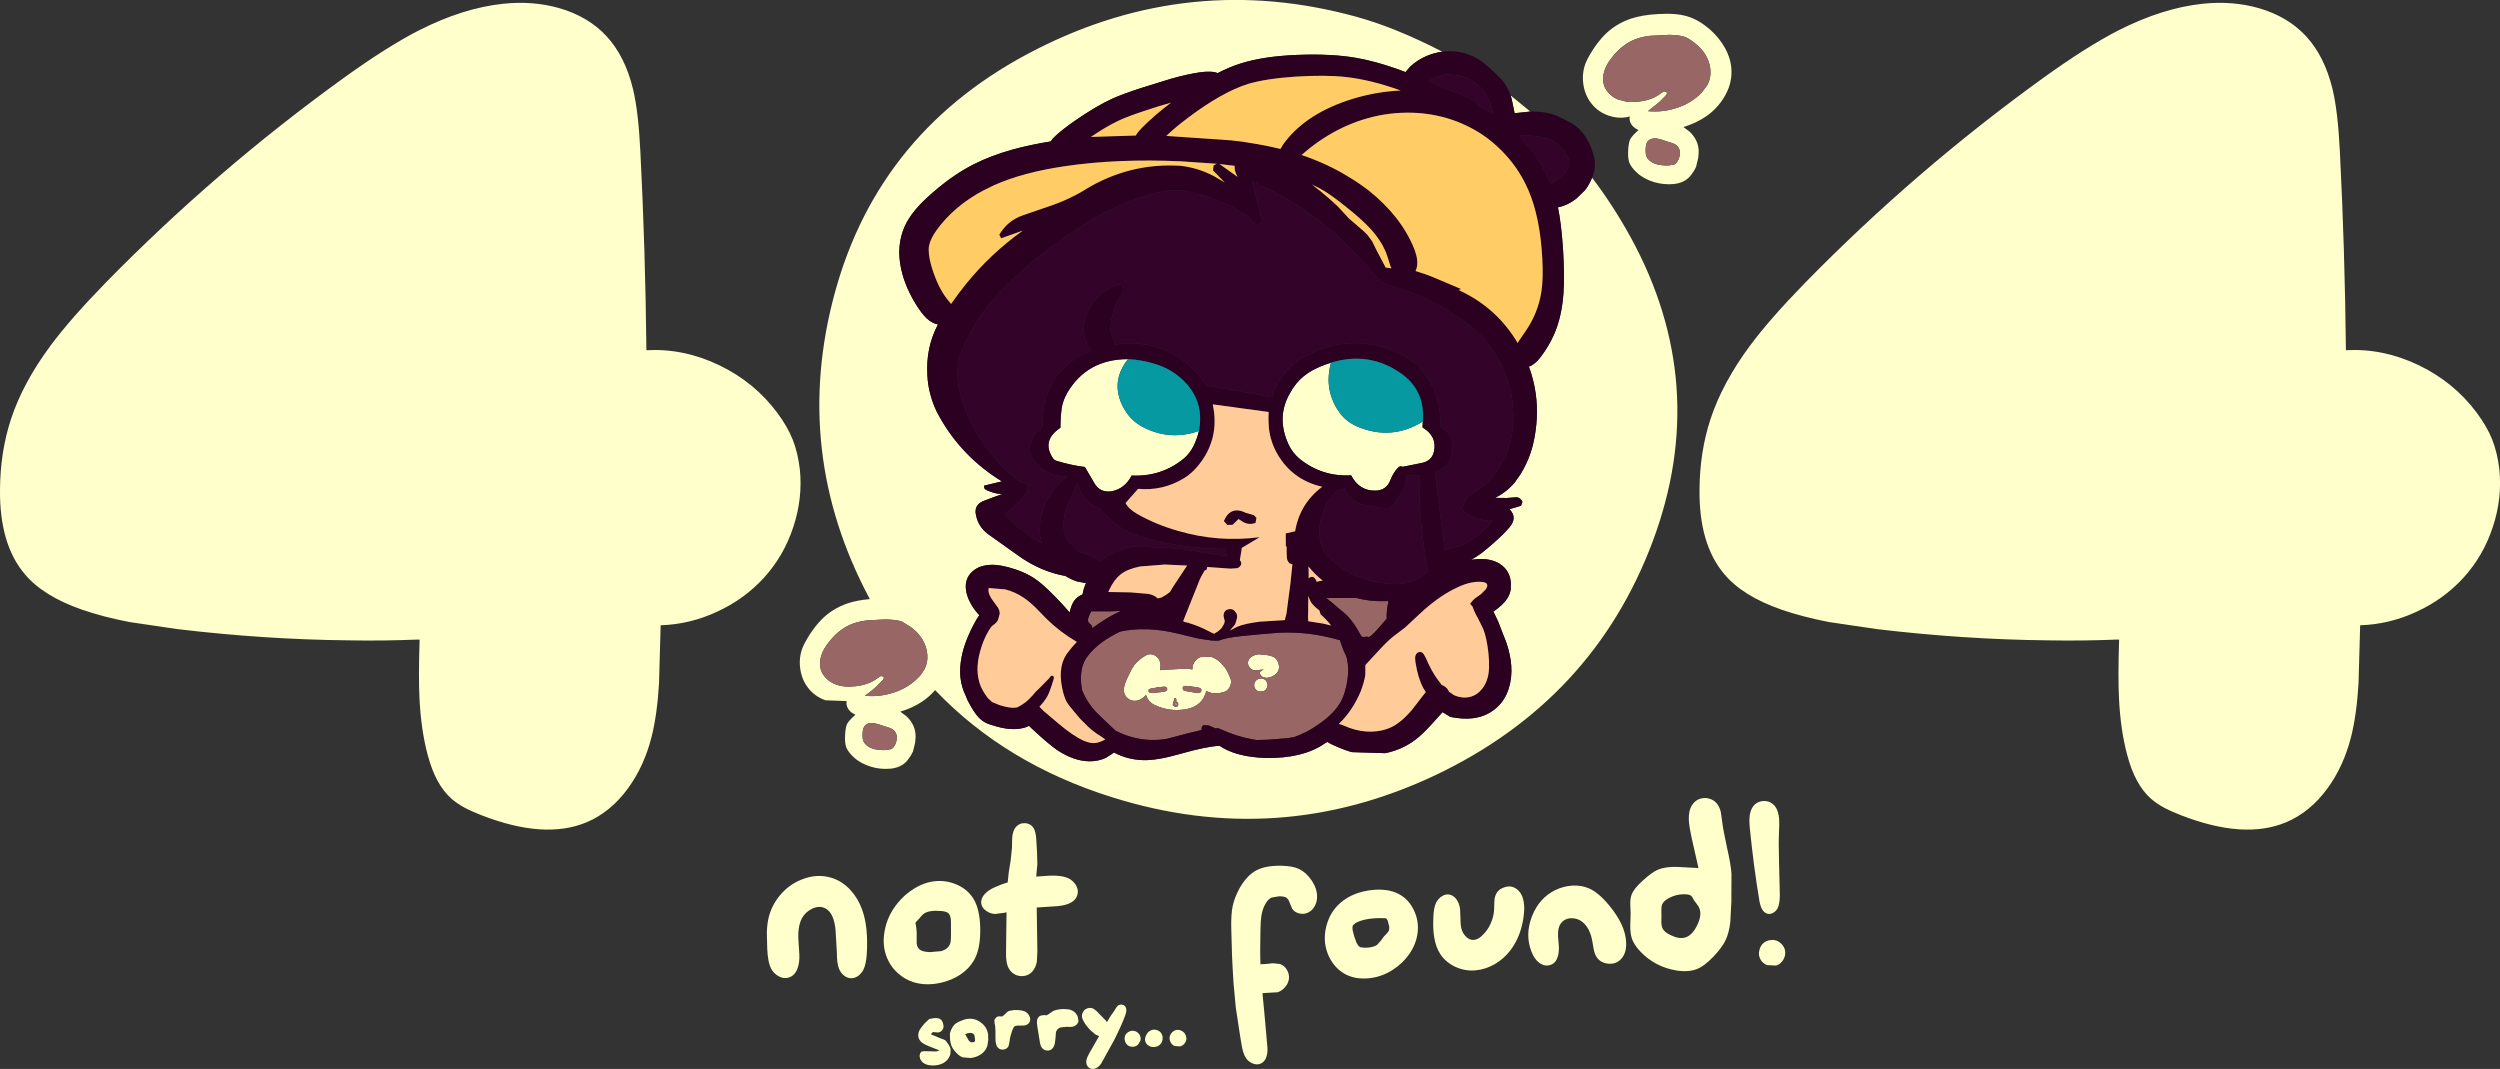 <?xml version="1.0" encoding="UTF-8" standalone="no"?>
<svg xmlns:ffdec="https://www.free-decompiler.com/flash" xmlns:xlink="http://www.w3.org/1999/xlink" ffdec:objectType="frame" height="414.5px" width="969.4px" xmlns="http://www.w3.org/2000/svg">
  <rect width="100%" height="100%" fill="#333333" stroke="none"/>
  <g transform="matrix(1.0, 0.0, 0.0, 1.0, 0.0, 0.0)">
    <use ffdec:characterId="33" height="414.5" transform="matrix(1.0, 0.0, 0.0, 1.0, 0.0, 0.0)" width="969.4" xlink:href="#shape0"/>
  </g>
  <defs>
    <g id="shape0" transform="matrix(1.0, 0.0, 0.0, 1.0, 0.0, 0.0)">
      <path d="M820.85 248.0 Q807.45 248.55 794.0 248.3 761.45 247.95 727.85 243.95 L709.2 241.2 Q699.1 239.25 690.95 236.45 675.75 231.2 668.55 222.55 658.8 211.0 659.0 189.9 659.1 175.2 663.25 162.55 667.85 148.55 678.5 134.15 686.2 123.75 700.0 109.6 742.65 66.05 792.1 30.35 809.25 18.0 821.5 11.75 838.55 3.1 854.15 1.45 865.65 0.25 875.85 3.15 887.1 6.4 894.15 14.0 901.4 21.8 904.5 34.7 906.55 43.35 907.3 58.6 909.25 96.8 909.65 135.8 924.1 135.0 937.85 141.6 951.5 148.15 960.35 160.0 964.4 165.45 966.4 170.5 968.4 175.6 969.15 182.0 970.3 193.25 966.6 204.4 962.95 215.5 955.3 223.95 947.65 232.35 937.05 237.2 926.55 242.1 915.2 242.45 L915.15 243.25 914.55 264.8 Q913.85 277.1 911.6 285.95 908.75 297.05 902.65 305.5 895.85 314.9 886.45 318.85 870.25 325.65 845.8 316.15 841.95 314.65 839.55 313.4 836.25 311.65 833.95 309.6 827.85 304.15 824.85 292.75 822.25 283.1 821.65 270.7 821.25 262.7 821.7 248.2 L821.7 248.0 820.85 248.0 M625.0 22.35 Q622.95 24.9 622.15 27.35 621.15 30.4 621.95 33.05 622.55 34.9 624.1 36.4 625.55 37.85 627.5 38.6 L630.75 39.45 Q632.9 39.7 635.45 39.4 640.7 38.8 644.0 36.2 644.9 35.55 645.3 35.45 L646.05 35.6 Q646.4 35.85 646.4 36.2 L646.05 36.9 643.55 39.45 639.0 43.1 Q644.85 43.65 650.35 41.8 656.05 39.9 659.9 35.85 L662.1 32.9 662.15 32.75 Q663.75 29.6 663.05 25.8 662.35 22.15 659.9 19.3 658.7 17.85 656.9 16.5 655.0 15.0 653.45 14.35 651.5 13.6 647.25 13.5 L639.55 13.9 Q635.3 14.45 632.25 16.05 628.2 18.2 625.0 22.35 M632.35 7.25 Q636.65 5.8 642.9 5.45 650.1 5.0 654.45 6.4 658.6 7.65 662.85 11.25 666.65 14.55 668.9 18.65 671.35 23.1 671.4 27.65 671.45 30.3 670.7 32.9 669.95 35.35 668.55 37.7 665.75 42.35 661.15 45.4 657.45 47.85 652.75 49.25 L655.15 51.05 Q658.15 53.9 658.6 57.5 658.8 59.0 658.5 61.3 L657.65 64.75 Q656.9 66.35 655.95 67.55 655.05 68.85 653.75 69.75 651.25 71.45 647.2 71.45 643.2 71.45 639.65 70.0 635.9 68.5 633.45 65.65 632.2 64.2 631.75 62.95 631.15 61.25 631.35 58.05 631.55 55.1 632.15 53.95 632.7 53.0 633.7 52.0 L635.35 50.4 634.8 50.15 Q633.35 49.45 632.5 48.1 631.65 46.65 631.95 45.15 L630.75 45.45 Q627.35 46.05 623.8 44.85 619.7 43.45 617.1 40.15 614.55 36.95 613.95 32.6 613.35 28.35 614.85 24.45 615.7 22.35 617.75 19.15 619.85 16.0 622.0 13.75 626.25 9.35 632.35 7.25 M646.4 54.85 L644.5 54.2 642.55 53.7 Q640.05 53.4 638.85 54.9 638.1 55.9 638.1 58.45 638.1 59.7 638.35 60.55 638.75 61.45 639.5 62.15 641.85 64.35 647.2 64.15 L649.35 63.75 Q650.15 63.25 650.8 61.95 651.4 60.6 651.4 59.3 651.4 57.8 650.55 56.8 649.9 56.05 648.65 55.55 L646.4 54.85 M680.5 311.9 Q681.85 310.7 683.75 310.6 685.7 310.5 687.15 311.55 689.15 313.0 689.7 316.15 690.05 318.15 689.85 321.9 689.6 326.75 689.85 334.65 L690.15 347.35 Q690.05 350.7 689.3 352.15 688.7 353.3 687.65 353.9 686.45 354.6 685.35 354.3 682.95 353.7 682.2 349.2 680.0 336.0 678.5 321.05 678.2 317.95 678.5 316.05 678.9 313.35 680.5 311.9 M650.25 376.35 Q641.8 375.0 636.05 368.95 633.55 366.3 632.75 363.85 632.15 361.95 632.15 359.05 L632.3 354.1 632.15 350.45 Q632.15 348.35 632.65 346.95 633.45 344.7 636.85 341.6 640.4 338.35 642.6 337.35 645.6 336.0 650.4 336.15 L658.6 336.6 656.1 325.55 Q654.95 320.3 654.85 317.9 654.75 314.1 656.2 312.05 657.9 309.55 660.95 309.45 662.35 309.4 663.65 310.0 665.0 310.6 665.85 311.75 666.85 313.0 667.3 315.05 L667.8 318.7 Q668.15 321.75 669.7 328.8 671.15 335.2 671.4 338.85 L671.35 349.55 670.95 357.5 Q670.45 361.95 668.9 365.0 667.5 367.65 664.45 370.9 660.9 374.55 658.4 375.6 655.1 377.05 650.25 376.35 M684.0 365.5 Q684.9 364.85 685.8 364.65 L687.2 364.45 Q689.0 364.45 690.45 365.7 691.95 367.0 692.2 368.75 692.45 370.55 691.45 372.2 690.45 373.85 688.75 374.4 L685.25 374.25 Q683.45 373.55 682.6 371.95 681.75 370.35 682.2 368.5 682.6 366.6 684.0 365.5 M644.7 360.05 Q645.45 361.55 647.8 362.6 651.0 364.2 653.35 363.55 656.15 362.8 658.1 358.75 660.35 354.2 658.5 351.3 L656.8 349.0 656.4 348.2 655.9 347.5 Q655.3 346.9 654.0 346.8 650.2 346.5 646.75 348.45 645.1 349.45 644.55 350.6 644.2 351.4 644.2 352.65 L644.25 354.8 644.2 357.5 Q644.2 359.05 644.7 360.05 M585.75 37.0 L593.4 43.25 587.3 43.9 586.2 38.5 585.75 37.0 M617.35 68.9 Q625.5 79.65 632.25 91.9 663.6 149.05 640.85 209.95 617.8 271.45 556.65 300.55 495.6 329.45 431.1 309.1 389.85 296.15 362.6 267.6 360.4 270.15 357.5 272.1 353.8 274.55 349.1 275.95 L351.5 277.75 Q354.5 280.6 354.95 284.2 355.15 285.7 354.85 288.0 L354.0 291.45 Q353.25 293.05 352.3 294.25 351.4 295.55 350.1 296.45 347.6 298.15 343.55 298.15 339.55 298.15 336.0 296.7 332.25 295.2 329.8 292.35 328.55 290.9 328.1 289.65 327.5 287.95 327.7 284.75 327.9 281.8 328.5 280.65 329.05 279.7 330.05 278.7 L331.7 277.1 331.15 276.85 Q329.7 276.15 328.85 274.8 328.0 273.35 328.3 271.85 L320.15 271.55 Q316.05 270.15 313.45 266.85 310.9 263.65 310.3 259.3 309.7 255.05 311.2 251.15 312.05 249.05 314.1 245.85 316.2 242.7 318.35 240.45 322.6 236.05 328.7 233.95 332.3 232.75 337.3 232.3 L337.2 232.15 Q306.9 175.35 323.7 113.6 341.0 50.0 401.95 19.1 461.5 -11.15 525.75 6.45 533.35 8.55 540.95 11.6 550.45 15.45 559.25 20.05 556.2 20.45 553.2 21.7 549.6 23.25 546.8 25.85 L545.0 27.95 541.5 26.65 Q533.2 23.75 526.2 22.5 516.5 20.75 502.75 21.3 489.85 21.85 481.3 24.55 477.0 25.85 472.15 28.35 L471.3 28.05 Q469.5 27.6 465.9 27.95 460.6 28.7 454.2 30.5 L442.75 34.05 Q435.05 36.55 431.35 38.25 425.15 41.05 416.55 47.0 411.85 50.3 409.4 52.6 408.15 53.7 407.4 54.85 399.55 56.1 392.6 58.0 384.0 60.45 377.8 63.6 370.2 67.4 362.65 73.85 L361.2 75.1 Q353.5 81.75 350.8 87.8 347.5 95.25 349.4 104.15 351.0 111.7 356.05 119.4 358.45 122.95 360.3 124.25 362.0 125.5 363.7 125.8 358.95 134.85 359.6 145.4 359.75 149.2 360.7 152.7 361.9 157.55 364.45 161.9 373.25 177.35 388.5 186.65 L381.65 188.3 Q381.4 189.45 382.3 189.9 383.05 190.35 383.95 190.6 386.25 191.55 388.7 191.55 385.0 192.85 381.4 194.25 377.55 195.8 378.45 199.75 379.35 204.3 383.2 207.15 L395.35 215.8 Q403.7 221.65 413.15 223.35 415.3 224.7 417.75 225.5 L421.1 226.1 420.7 227.05 420.2 228.55 419.75 230.5 Q417.65 231.35 416.5 233.0 415.5 234.4 414.75 237.45 L414.75 237.5 Q411.45 233.6 407.35 229.6 L406.3 228.55 Q403.7 226.1 401.55 224.6 397.25 221.6 390.8 219.9 385.6 218.55 382.1 219.25 379.8 219.6 378.0 220.85 376.05 222.2 375.15 224.15 374.25 226.15 374.55 228.55 374.8 231.05 376.35 233.9 377.55 236.1 379.15 237.9 L379.75 238.5 378.65 240.2 Q374.05 248.3 372.85 254.9 371.2 263.2 374.5 269.85 375.05 271.5 376.2 273.4 378.65 277.95 381.2 279.65 382.65 280.65 384.95 281.25 391.8 283.5 396.7 282.3 398.1 282.0 399.0 281.45 L400.15 282.55 Q406.75 288.7 410.15 291.0 416.5 295.1 422.35 295.2 425.75 295.25 428.75 293.9 L432.0 291.8 Q437.1 294.55 443.25 294.75 448.55 294.95 458.1 292.2 468.2 289.35 472.9 289.2 479.25 293.5 490.6 293.9 504.9 294.2 513.45 288.45 L514.2 287.95 514.45 287.85 514.75 287.7 Q515.75 288.4 517.4 289.1 521.55 290.95 524.25 291.65 L537.15 292.05 Q543.8 290.7 549.0 286.7 551.45 284.85 555.25 280.7 L559.35 276.15 562.4 278.0 564.6 278.35 566.85 278.6 Q575.15 279.15 580.45 274.3 583.65 271.4 585.05 266.9 586.35 262.7 586.0 258.0 585.7 254.0 584.15 249.3 L580.9 240.95 579.45 237.9 579.05 237.2 Q583.0 234.4 584.5 232.0 585.5 230.35 585.8 228.55 L585.85 225.9 Q585.55 222.45 583.4 220.15 580.0 216.6 573.55 216.75 L570.45 217.05 Q572.55 215.9 574.5 214.45 578.95 210.95 583.15 206.85 L585.2 204.6 Q588.6 200.7 585.3 197.45 L589.8 196.1 590.35 194.6 Q589.7 193.15 588.25 192.8 L584.2 193.1 579.75 193.05 Q584.2 190.8 587.3 187.15 L589.55 183.95 Q593.0 178.35 594.5 172.1 596.8 162.15 595.5 152.7 594.75 147.35 592.85 142.15 594.95 141.5 597.2 138.7 600.6 134.25 602.55 129.8 605.6 122.9 606.25 113.7 606.7 107.25 606.1 96.95 605.4 86.45 604.1 80.4 608.0 79.6 611.35 76.9 L614.5 73.85 Q615.8 72.25 616.7 70.3 L617.35 68.9 M551.7 163.45 L551.6 165.75 Q557.3 169.15 556.05 175.0 555.25 178.8 551.15 179.55 L543.95 181.0 Q542.75 180.5 541.95 181.5 540.2 183.45 539.2 186.0 537.65 190.2 533.3 190.25 527.05 190.35 523.9 184.3 512.55 184.95 503.8 177.8 501.15 175.55 499.65 172.35 494.85 161.95 500.05 152.7 501.1 150.7 502.65 148.75 505.25 145.6 509.0 143.55 512.4 141.75 516.1 140.65 514.35 147.1 515.9 152.7 516.95 156.7 519.7 160.35 522.15 163.55 526.1 165.3 539.35 171.05 551.7 163.45 M437.4 139.25 Q432.25 145.7 433.65 152.7 434.2 155.65 436.0 158.7 438.65 163.25 443.2 165.6 453.7 171.05 464.9 167.1 464.2 170.05 462.85 172.9 461.4 175.8 459.05 177.8 450.35 184.95 438.8 184.4 436.2 189.5 431.05 190.5 426.45 191.2 424.2 187.1 L420.95 181.55 Q420.6 180.85 420.05 181.0 414.9 180.3 409.7 178.7 408.8 178.45 408.3 177.7 403.7 170.85 411.2 165.85 L411.2 164.95 Q411.2 161.65 411.65 158.4 412.15 155.3 413.65 152.7 L413.75 152.45 Q421.45 139.25 437.4 139.25 M442.5 255.3 Q444.35 254.0 445.3 253.75 446.8 253.45 448.2 254.4 449.45 255.3 449.85 256.85 450.1 257.75 449.95 258.9 L449.85 259.9 450.2 259.8 460.3 259.25 462.35 259.6 Q462.35 258.65 462.6 257.8 463.4 255.7 465.45 254.8 L469.7 254.7 Q471.4 255.25 473.2 256.85 L474.9 258.75 Q475.7 259.8 476.5 261.6 L477.25 263.45 Q477.55 264.85 476.95 266.15 476.4 267.45 475.15 268.15 L472.7 268.8 469.9 268.75 467.8 268.0 467.75 268.0 467.35 269.2 Q466.4 271.85 464.15 273.35 461.95 274.85 458.75 275.15 453.8 275.8 448.95 273.9 447.2 273.25 446.35 272.5 444.85 271.25 444.4 269.5 L443.35 270.45 Q441.55 271.9 439.65 271.75 438.35 271.65 437.25 270.75 436.2 269.85 435.9 268.6 435.4 266.7 436.9 263.4 L438.75 259.6 Q439.8 257.75 440.8 256.8 L442.5 255.3 M448.65 268.55 L451.2 268.25 452.15 268.0 452.45 267.75 Q452.75 267.25 452.45 266.65 L451.8 266.25 451.45 266.25 448.4 266.55 447.95 266.75 447.6 266.75 446.55 266.9 445.75 267.15 445.4 267.4 445.35 267.9 445.4 268.2 Q445.55 268.55 446.25 268.7 L447.3 268.75 448.65 268.55 M490.0 259.55 L488.2 259.8 486.4 259.9 Q485.0 259.75 484.25 258.35 483.5 257.0 484.3 255.7 484.85 254.7 486.55 254.05 L487.95 253.7 491.55 254.05 492.95 254.4 Q495.0 255.0 495.7 257.0 L496.0 258.65 495.85 259.65 Q495.35 261.1 494.0 261.9 492.8 262.7 491.2 262.85 L489.7 262.6 488.95 261.9 488.5 261.2 Q488.45 260.85 488.75 260.4 L489.4 259.9 490.0 259.55 M455.55 273.05 L455.55 272.85 455.6 272.8 455.7 272.65 455.95 272.85 456.0 272.85 456.05 272.9 456.3 273.05 456.3 273.25 456.25 273.35 455.95 273.3 455.75 273.1 455.55 273.05 M464.2 268.75 L464.9 268.75 465.25 268.6 465.5 268.45 465.75 268.2 Q466.15 267.25 465.3 266.8 L464.55 266.55 462.4 266.25 462.25 266.2 460.9 266.05 459.55 265.95 459.45 266.0 Q458.85 265.9 458.6 266.65 L458.6 266.95 458.75 267.45 459.0 267.75 459.4 267.9 464.2 268.75 M456.2 271.5 L456.0 270.8 Q455.55 270.5 455.35 270.8 455.25 271.0 455.3 271.5 L455.1 271.85 Q454.85 272.4 454.75 273.1 L454.8 273.5 455.3 273.9 456.0 274.15 456.7 273.85 456.9 273.15 Q456.9 272.25 456.05 272.0 L456.2 271.5 M321.35 249.05 Q319.3 251.6 318.5 254.05 317.5 257.1 318.3 259.75 318.9 261.6 320.45 263.1 321.9 264.55 323.85 265.3 327.15 266.65 331.8 266.1 337.05 265.5 340.35 262.9 341.25 262.25 341.65 262.15 L342.4 262.3 Q342.75 262.55 342.75 262.9 L342.4 263.6 339.9 266.15 Q338.35 267.65 335.35 269.8 341.2 270.35 346.7 268.5 352.4 266.6 356.25 262.55 L357.15 261.55 358.5 259.45 Q360.1 256.3 359.4 252.5 358.7 248.85 356.25 246.0 355.05 244.55 353.25 243.2 L349.8 241.05 Q347.85 240.3 343.6 240.2 L341.8 240.25 335.9 240.6 Q331.65 241.15 328.6 242.75 324.55 244.9 321.35 249.05 M342.75 281.55 L340.85 280.9 338.9 280.4 Q336.4 280.1 335.2 281.6 334.45 282.6 334.45 285.15 334.45 286.4 334.7 287.25 335.1 288.15 335.85 288.85 338.2 291.05 343.55 290.85 L345.7 290.45 Q346.5 289.95 347.15 288.65 347.75 287.3 347.75 286.0 347.75 284.5 346.9 283.5 346.25 282.75 345.0 282.25 L342.75 281.55 M393.95 320.65 Q395.4 319.05 397.55 319.2 399.7 319.35 400.85 321.2 401.6 322.5 401.8 325.2 L402.1 329.95 402.25 335.05 401.8 339.9 407.05 339.55 Q411.95 339.35 414.55 340.7 416.3 341.65 417.3 343.4 418.3 345.3 417.75 347.05 416.7 350.7 410.25 351.35 L402.0 351.9 402.25 369.0 402.05 372.9 Q401.65 375.0 400.6 376.35 398.95 378.5 396.1 378.5 393.3 378.4 391.65 376.25 390.6 374.9 390.3 372.8 390.05 371.4 390.1 368.95 L390.3 353.75 389.4 353.95 385.85 354.4 Q383.9 354.3 382.4 353.2 380.75 352.05 380.5 350.35 380.25 348.35 381.95 346.55 383.35 345.1 385.7 344.05 388.1 342.95 390.75 342.15 L391.15 338.3 391.9 333.55 392.4 328.75 392.45 326.35 Q392.45 324.9 392.6 323.9 392.95 321.75 393.95 320.65 M365.35 380.95 Q359.2 382.45 354.05 380.8 351.0 379.8 348.5 377.65 346.0 375.55 344.55 372.7 341.85 367.5 343.0 361.1 344.05 355.1 348.05 350.2 350.85 346.75 354.5 344.55 358.35 342.15 362.5 341.7 366.9 341.25 370.95 343.0 375.15 344.8 377.4 348.4 380.0 352.5 380.1 360.2 380.2 368.0 377.65 372.4 375.8 375.6 372.4 377.9 369.3 379.95 365.35 380.95 M368.4 366.0 Q368.75 365.0 368.75 363.3 L368.75 357.6 Q368.75 355.05 367.75 354.1 367.05 353.45 365.0 353.25 360.15 352.85 358.15 354.35 357.5 354.85 356.55 356.05 L354.95 357.8 Q355.55 360.4 355.45 363.3 L355.45 365.7 Q355.55 367.0 356.2 367.8 357.3 369.1 360.55 369.2 L365.05 368.8 Q367.6 368.0 368.4 366.0 M310.6 341.15 Q316.75 338.6 322.5 340.4 326.55 341.65 329.75 345.1 332.7 348.3 334.25 352.6 336.75 359.3 336.1 369.95 335.8 374.15 334.75 376.1 333.95 377.6 332.65 378.5 331.2 379.45 329.7 379.3 328.2 379.15 326.95 378.0 325.8 376.95 325.25 375.4 324.5 373.45 324.5 369.25 L324.0 360.7 Q323.4 354.15 320.25 352.35 317.6 350.85 314.45 352.6 311.45 354.3 310.35 357.45 309.45 360.0 309.55 363.65 L309.95 370.05 Q310.1 373.2 309.25 375.5 308.2 378.35 305.85 379.05 304.0 379.65 302.0 378.6 300.15 377.6 299.1 375.75 297.7 373.15 297.5 367.8 L297.35 361.55 Q297.45 358.05 298.15 355.4 299.4 350.65 302.75 346.8 306.05 343.0 310.6 341.15 M364.7 395.25 Q365.45 395.8 365.7 397.0 366.0 398.05 365.75 398.75 365.5 399.55 364.75 400.0 363.95 400.5 363.15 400.3 L361.8 400.2 Q361.4 400.35 360.95 401.05 L364.5 402.55 Q366.1 403.05 366.75 403.55 L367.85 405.1 Q368.5 406.1 368.6 406.8 L368.55 408.55 Q367.9 411.15 365.5 412.35 364.05 413.05 362.2 413.15 359.6 413.25 358.1 412.2 357.2 411.55 356.8 410.5 356.4 409.4 356.8 408.45 357.1 407.9 357.45 407.7 L358.4 407.6 362.65 407.7 Q363.8 407.7 364.15 407.25 L360.1 405.65 Q357.75 404.7 357.0 403.8 355.7 402.35 356.2 400.35 356.45 399.45 357.2 398.45 L358.6 396.75 360.35 395.1 362.5 394.75 Q364.05 394.75 364.7 395.25 M382.85 405.55 Q382.25 407.5 380.35 408.85 378.6 410.0 376.35 410.25 L373.3 410.0 Q372.05 409.55 370.8 408.2 369.0 406.4 368.6 404.4 368.35 403.4 368.35 402.0 L368.35 400.6 368.8 399.35 Q369.3 398.15 370.05 397.35 370.9 396.5 372.6 395.85 373.75 395.35 374.7 395.15 377.7 394.6 380.15 396.35 382.7 398.1 383.15 401.1 L383.2 403.35 382.85 405.55 M387.55 394.1 L388.6 394.15 389.45 393.5 Q390.45 392.35 391.25 392.0 L393.25 391.65 Q396.65 391.55 398.0 392.55 398.95 393.3 399.35 394.5 399.65 395.55 399.3 396.2 398.7 397.45 397.1 397.65 L394.35 397.7 393.65 397.85 Q393.3 397.95 393.0 398.45 L392.4 399.85 Q391.6 402.25 391.5 403.55 L391.15 405.4 Q390.65 406.7 389.3 406.95 387.9 407.2 386.95 406.25 386.0 405.25 386.0 402.55 L386.0 399.8 385.85 397.6 385.65 396.65 385.6 395.7 Q385.7 395.05 386.3 394.55 386.85 394.05 387.55 394.1 M413.55 398.15 L411.2 398.4 Q409.9 398.9 409.55 400.0 409.35 400.45 409.35 401.85 L409.05 404.45 Q408.75 405.95 407.95 406.7 406.95 407.6 405.65 407.3 404.4 407.1 403.7 405.8 403.4 405.25 403.2 404.0 L402.2 397.8 Q401.9 395.7 402.4 394.8 402.75 394.2 403.4 393.85 L404.75 393.6 405.9 393.7 406.6 393.25 408.35 392.05 Q409.5 391.45 412.15 391.25 L414.45 391.4 Q416.8 391.9 417.85 394.05 L418.2 395.85 Q418.1 396.7 417.4 397.35 416.75 397.95 415.85 398.15 L414.7 398.2 413.55 398.15 M426.15 393.05 L427.5 394.4 428.85 395.8 429.25 396.35 429.45 395.95 430.9 393.6 432.15 391.85 432.7 390.9 433.35 390.05 Q434.0 389.45 435.0 389.55 436.0 389.7 436.45 390.45 437.1 391.55 436.35 393.6 435.05 397.3 432.0 403.35 L428.45 409.75 427.05 412.3 Q426.15 413.7 424.9 414.25 423.25 414.9 422.1 413.9 421.0 412.95 421.25 411.1 421.5 409.95 422.45 408.3 L426.2 401.75 424.85 401.2 422.8 399.45 Q420.9 397.5 420.0 395.65 L419.65 394.8 Q419.4 393.9 419.7 393.0 420.0 392.05 420.7 391.5 421.4 390.95 422.35 390.85 423.3 390.75 424.1 391.2 L425.2 392.05 426.15 393.05 M508.6 341.4 Q510.85 344.75 510.7 348.05 510.65 349.85 509.75 351.45 508.8 353.1 507.25 353.85 505.65 354.65 503.8 354.2 501.9 353.75 501.0 352.25 L500.05 349.95 Q499.55 348.55 498.75 348.05 498.0 347.55 495.95 347.55 L493.05 348.05 Q491.75 348.65 490.8 350.3 489.55 352.3 489.1 355.25 488.8 357.15 488.75 360.55 488.55 369.2 488.75 373.9 L490.8 373.8 493.6 373.5 496.35 373.8 Q498.05 374.4 499.0 376.05 500.0 377.7 499.8 379.5 499.6 381.25 498.35 382.7 497.2 384.1 495.5 384.75 L489.55 385.1 489.7 386.95 490.25 392.6 491.35 404.95 Q491.65 407.6 491.25 409.1 490.75 411.5 488.9 412.4 487.5 413.05 485.8 412.4 484.25 411.8 483.25 410.45 481.9 408.55 481.3 404.35 L480.6 400.0 479.2 390.75 478.3 381.05 478.2 379.2 Q477.65 371.2 477.45 360.7 477.25 354.4 478.05 351.05 478.75 348.0 480.55 344.6 483.4 339.5 487.15 337.5 490.65 335.6 496.85 335.7 501.4 335.8 503.8 337.0 506.5 338.3 508.6 341.4 M489.85 268.05 L488.15 268.15 Q487.35 267.95 486.85 267.15 L486.65 267.0 486.45 266.55 486.3 265.65 486.4 264.9 486.8 264.15 487.05 263.85 487.6 263.45 Q488.25 263.05 488.75 263.1 L488.9 263.05 Q489.85 263.15 490.2 263.4 490.9 263.75 491.15 264.4 L491.2 264.45 491.45 265.25 491.5 265.6 491.5 266.0 491.3 266.65 490.9 267.3 490.6 267.65 489.85 268.05 M514.8 369.7 Q512.9 364.65 514.3 359.15 515.7 353.6 519.75 350.1 524.75 345.75 532.65 345.05 538.3 344.6 542.15 346.55 546.1 348.5 548.2 352.85 550.25 357.05 549.7 361.6 549.2 365.95 546.5 369.9 543.95 373.55 540.0 376.1 535.25 379.15 529.75 379.4 523.9 379.7 519.8 376.55 516.55 374.05 514.8 369.7 M529.1 367.5 Q532.45 367.5 534.0 366.35 L535.4 364.8 536.65 363.1 537.6 362.15 538.4 361.15 Q538.85 360.3 538.65 359.1 L538.1 357.0 537.55 356.15 537.0 356.05 Q529.6 355.75 525.65 357.9 L524.65 358.75 Q524.3 359.35 524.5 360.7 525.05 363.25 525.9 365.3 526.6 366.9 527.5 367.3 L529.1 367.5 M561.85 346.85 Q563.6 347.1 564.8 348.8 565.85 350.3 566.15 352.35 L566.3 356.1 Q566.3 358.45 566.6 359.8 567.05 361.8 568.4 363.15 569.85 364.65 571.6 364.45 573.25 364.25 574.85 362.65 576.85 360.75 578.0 358.15 579.2 355.55 579.35 352.8 L579.45 349.8 Q579.5 348.05 580.0 346.95 580.85 344.9 583.2 344.1 585.55 343.25 587.5 344.35 589.7 345.55 590.55 348.45 591.25 350.85 590.95 353.95 590.2 362.55 585.6 368.6 583.1 371.8 579.7 373.8 576.1 375.9 572.25 376.25 568.3 376.65 564.55 375.0 560.75 373.3 558.55 370.05 556.7 367.25 556.1 363.25 555.6 360.25 555.8 355.85 555.9 351.85 556.95 349.85 557.7 348.45 559.0 347.6 560.4 346.65 561.85 346.85 M630.55 365.3 Q630.8 369.9 628.2 372.25 626.3 374.0 623.4 373.65 620.55 373.3 619.1 371.1 618.35 370.0 618.0 368.2 L617.45 365.05 Q616.55 359.85 613.6 357.5 611.85 356.1 609.55 356.05 607.15 356.0 605.7 357.5 604.3 358.9 604.15 361.5 604.05 362.95 604.4 366.1 604.65 368.75 604.1 370.75 603.4 373.25 601.5 374.05 599.05 375.05 596.7 373.2 594.9 371.8 593.85 369.0 591.25 362.45 594.05 355.3 596.8 348.2 603.15 345.1 606.35 343.6 609.75 343.4 613.3 343.2 616.3 344.55 619.95 346.2 623.95 351.05 630.25 358.65 630.55 365.3 M161.85 248.0 Q148.45 248.55 135.0 248.3 102.45 247.95 68.85 243.95 L50.2 241.2 Q40.1 239.25 31.95 236.45 16.75 231.2 9.55 222.55 -0.2 211.0 0.0 189.9 0.1 175.2 4.25 162.55 8.85 148.55 19.5 134.15 27.2 123.75 41.0 109.6 83.65 66.05 133.1 30.35 150.25 18.0 162.5 11.75 179.55 3.1 195.15 1.45 206.65 0.25 216.85 3.15 228.1 6.4 235.15 14.0 242.4 21.8 245.5 34.7 247.55 43.35 248.3 58.6 250.25 96.8 250.65 135.8 265.1 135.0 278.85 141.6 292.5 148.15 301.35 160.0 305.4 165.45 307.4 170.5 309.4 175.6 310.15 182.0 311.3 193.25 307.6 204.4 303.95 215.5 296.3 223.95 288.65 232.35 278.05 237.2 267.55 242.1 256.2 242.45 L256.15 243.25 255.55 264.8 Q254.85 277.1 252.6 285.95 249.75 297.05 243.65 305.5 236.85 314.9 227.45 318.85 211.25 325.65 186.8 316.15 182.95 314.65 180.55 313.4 177.25 311.65 174.95 309.6 168.85 304.15 165.85 292.75 163.25 283.1 162.65 270.7 162.25 262.7 162.7 248.2 L162.7 248.0 161.85 248.0 M459.3 404.65 Q458.65 405.5 457.55 405.75 L455.45 405.6 Q454.5 405.2 453.95 404.2 453.4 403.2 453.55 402.15 453.7 401.1 454.5 400.3 455.3 399.5 456.35 399.35 457.4 399.25 458.35 399.8 459.35 400.4 459.75 401.35 460.5 403.15 459.3 404.65 M445.65 405.6 Q444.7 405.15 444.25 404.2 443.9 403.45 444.05 402.5 444.2 401.6 444.75 400.85 445.35 399.85 446.5 399.45 447.55 399.05 448.7 399.45 449.85 399.85 450.4 400.85 450.95 401.8 450.8 403.0 450.65 404.2 449.85 405.0 449.05 405.8 447.85 405.95 446.65 406.15 445.65 405.6 M441.25 405.1 Q440.45 405.8 439.35 405.9 438.2 405.95 437.35 405.35 436.5 404.7 436.2 403.6 435.9 402.55 436.3 401.55 436.65 400.7 437.5 400.2 438.35 399.65 439.25 399.7 440.2 399.7 441.0 400.3 441.8 400.85 442.1 401.75 442.45 402.6 442.2 403.55 L441.25 405.1 M378.0 403.85 L378.1 403.3 377.85 401.4 Q377.35 400.5 376.15 400.5 375.45 400.5 374.25 401.0 L375.1 402.5 Q375.6 403.5 376.05 403.9 L376.7 404.2 377.25 404.1 377.65 404.05 378.0 403.85" fill="#ffffcc" fill-rule="evenodd" stroke="none"/>
      <path d="M625.0 22.35 Q628.2 18.2 632.25 16.05 635.3 14.45 639.55 13.9 L647.25 13.5 Q651.5 13.6 653.45 14.35 655.0 15.0 656.9 16.5 658.7 17.85 659.9 19.3 662.35 22.15 663.05 25.8 663.75 29.6 662.15 32.75 L662.1 32.9 659.9 35.85 Q656.05 39.9 650.35 41.8 644.85 43.65 639.0 43.1 L643.55 39.45 646.05 36.9 646.4 36.2 Q646.4 35.85 646.05 35.6 L645.3 35.45 Q644.9 35.55 644.0 36.2 640.7 38.8 635.45 39.4 632.9 39.7 630.75 39.45 L627.5 38.6 Q625.55 37.85 624.1 36.4 622.55 34.9 621.95 33.05 621.15 30.4 622.15 27.35 622.95 24.9 625.0 22.35 M646.4 54.85 L648.65 55.55 Q649.9 56.05 650.55 56.8 651.4 57.8 651.4 59.3 651.4 60.6 650.8 61.95 650.15 63.25 649.35 63.75 L647.2 64.15 Q641.85 64.35 639.5 62.15 638.75 61.45 638.35 60.55 638.1 59.7 638.1 58.45 638.1 55.9 638.85 54.9 640.05 53.4 642.55 53.7 L644.5 54.2 646.4 54.85 M428.75 240.05 Q426.4 241.5 423.5 243.6 423.75 242.7 422.45 241.7 421.2 240.8 422.7 237.9 L423.15 237.05 430.55 237.05 434.65 236.9 432.6 237.9 Q430.6 238.9 428.75 240.05 M442.5 255.3 L440.8 256.8 Q439.8 257.75 438.75 259.6 L436.9 263.4 Q435.4 266.7 435.9 268.6 436.2 269.85 437.25 270.75 438.35 271.65 439.65 271.75 441.55 271.9 443.35 270.45 L444.4 269.5 Q444.85 271.25 446.35 272.5 447.2 273.25 448.95 273.9 453.8 275.8 458.75 275.15 461.95 274.85 464.15 273.35 466.4 271.85 467.35 269.2 L467.75 268.0 467.8 268.0 469.9 268.75 472.7 268.8 475.15 268.15 Q476.4 267.45 476.95 266.15 477.55 264.85 477.25 263.45 L476.5 261.6 Q475.7 259.8 474.9 258.75 L473.2 256.85 Q471.4 255.25 469.7 254.7 L465.45 254.8 Q463.4 255.7 462.6 257.8 462.35 258.65 462.35 259.6 L460.3 259.25 450.2 259.8 449.85 259.9 449.95 258.9 Q450.1 257.75 449.85 256.85 449.45 255.3 448.2 254.4 446.8 253.45 445.3 253.75 444.35 254.0 442.5 255.3 M448.65 268.55 L447.3 268.75 446.25 268.7 Q445.55 268.55 445.4 268.2 L445.35 267.9 445.4 267.4 445.75 267.15 446.55 266.9 447.6 266.75 447.95 266.75 448.4 266.55 451.45 266.25 451.8 266.25 452.45 266.65 Q452.75 267.25 452.45 267.75 L452.15 268.0 451.2 268.25 448.65 268.55 M422.1 254.0 Q426.05 248.9 434.35 244.9 444.4 242.75 456.35 245.6 L464.65 247.6 469.7 248.35 470.75 248.4 470.85 248.45 472.6 248.4 Q475.35 247.3 481.35 246.65 L488.0 246.0 495.75 245.35 Q507.2 244.8 518.25 247.9 L519.55 248.2 520.85 251.95 522.0 254.4 Q523.5 259.15 522.05 266.0 521.45 268.75 520.6 270.7 518.25 276.1 511.45 280.75 506.7 284.15 501.85 285.8 L499.1 286.25 491.3 286.85 487.35 286.95 486.3 286.8 Q479.4 285.6 472.35 282.35 L471.35 282.45 468.7 281.3 466.7 281.2 Q466.0 281.55 465.95 282.45 L465.95 283.05 463.35 283.7 461.95 284.0 460.7 284.3 460.4 284.4 459.45 284.65 452.4 286.5 Q445.35 287.65 438.65 285.75 435.4 284.8 432.6 283.35 L429.3 280.25 425.4 276.5 Q421.55 272.55 419.6 267.65 419.1 265.25 419.15 262.45 419.3 257.25 422.1 254.0 M490.0 259.55 L489.4 259.9 488.75 260.4 Q488.45 260.85 488.5 261.2 L488.95 261.9 489.7 262.6 491.2 262.85 Q492.8 262.7 494.0 261.9 495.35 261.1 495.85 259.65 L496.0 258.65 495.7 257.0 Q495.0 255.0 492.95 254.4 L491.55 254.05 487.95 253.7 486.55 254.05 Q484.85 254.7 484.3 255.7 483.5 257.0 484.25 258.35 485.0 259.75 486.4 259.9 L488.2 259.8 490.0 259.55 M456.2 271.5 L456.05 272.0 Q456.9 272.25 456.9 273.15 L456.7 273.85 456.0 274.15 455.3 273.9 454.8 273.5 454.75 273.1 Q454.85 272.4 455.1 271.85 L455.3 271.5 Q455.25 271.0 455.35 270.8 455.55 270.5 456.0 270.8 L456.2 271.5 M464.2 268.75 L459.4 267.9 459.0 267.75 458.75 267.45 458.6 266.95 458.6 266.65 Q458.85 265.9 459.45 266.0 L459.55 265.95 460.9 266.05 462.25 266.2 462.4 266.25 464.55 266.55 465.3 266.8 Q466.15 267.25 465.75 268.2 L465.5 268.45 465.25 268.6 464.9 268.75 464.2 268.75 M455.55 273.05 L455.75 273.1 455.95 273.3 456.25 273.35 456.3 273.25 456.3 273.05 456.05 272.9 456.0 272.85 455.95 272.85 455.7 272.65 455.6 272.8 455.55 272.85 455.55 273.05 M342.75 281.55 L345.0 282.25 Q346.25 282.75 346.9 283.5 347.75 284.5 347.75 286.0 347.75 287.3 347.15 288.65 346.5 289.95 345.7 290.45 L343.55 290.85 Q338.2 291.05 335.85 288.85 335.1 288.15 334.7 287.25 334.45 286.4 334.45 285.15 334.45 282.6 335.2 281.6 336.4 280.1 338.9 280.4 L340.85 280.9 342.75 281.55 M321.35 249.05 Q324.55 244.9 328.6 242.75 331.65 241.15 335.9 240.6 L341.8 240.25 343.6 240.2 Q347.85 240.3 349.8 241.05 L353.25 243.2 Q355.05 244.55 356.25 246.0 358.7 248.85 359.4 252.5 360.1 256.3 358.5 259.45 L357.15 261.55 356.25 262.55 Q352.4 266.6 346.7 268.5 341.2 270.35 335.35 269.8 338.35 267.65 339.9 266.15 L342.4 263.6 342.75 262.9 Q342.75 262.55 342.4 262.3 L341.65 262.15 Q341.25 262.25 340.35 262.9 337.05 265.5 331.8 266.1 327.15 266.65 323.85 265.3 321.9 264.55 320.45 263.1 318.9 261.6 318.3 259.75 317.5 257.1 318.5 254.05 319.3 251.6 321.35 249.05 M537.15 233.1 L538.35 233.05 537.9 235.9 537.7 237.9 537.7 238.65 537.7 239.9 534.2 243.95 Q531.2 247.25 530.65 247.0 530.0 246.75 529.0 247.0 528.0 247.15 527.5 246.05 525.05 241.5 522.65 239.0 L521.5 237.9 515.85 233.15 514.25 231.9 524.4 231.85 525.85 231.85 Q531.2 233.3 537.15 233.1 M489.85 268.05 L490.6 267.65 490.9 267.3 491.3 266.65 491.5 266.0 491.5 265.6 491.45 265.25 491.2 264.45 491.15 264.4 Q490.9 263.75 490.2 263.4 489.85 263.15 488.9 263.05 L488.75 263.1 Q488.25 263.05 487.6 263.45 L487.05 263.85 486.8 264.15 486.4 264.9 486.3 265.65 486.45 266.55 486.65 267.0 486.85 267.15 Q487.35 267.95 488.15 268.15 L489.85 268.05" fill="#996666" fill-rule="evenodd" stroke="none"/>
      <path d="M556.3 32.5 L553.9 31.5 554.65 31.0 Q556.75 29.75 557.9 29.45 559.7 28.85 562.55 28.95 567.1 29.2 569.65 30.5 571.85 31.55 574.15 34.05 575.65 35.55 576.8 37.4 578.4 40.3 578.9 44.3 576.3 42.6 573.5 41.2 L572.55 39.85 Q571.5 38.8 568.5 37.5 L556.3 32.5 M591.4 55.25 L589.0 52.65 Q591.6 52.45 594.85 52.7 L598.55 53.2 Q604.35 54.7 607.4 59.8 608.5 61.75 608.5 63.15 608.5 65.3 606.45 67.45 605.4 68.5 602.4 70.65 L601.35 71.45 Q597.8 62.75 591.4 55.25 M409.65 145.9 Q407.55 149.15 406.25 152.7 404.05 158.7 404.3 165.5 400.3 168.4 399.5 172.95 398.9 176.2 401.15 178.85 406.15 184.8 413.55 184.7 409.2 188.4 406.6 193.0 403.5 198.35 403.2 203.85 403.0 207.35 404.0 210.7 396.05 206.35 389.6 199.35 L392.25 197.2 Q395.2 194.8 397.7 191.55 399.15 189.75 398.25 187.75 L395.4 186.85 390.8 182.9 Q385.85 178.5 381.9 172.9 375.75 164.2 372.7 154.25 L372.25 152.7 Q371.0 147.6 371.4 142.25 371.6 139.25 372.65 136.55 379.0 120.95 391.35 109.45 404.55 97.0 419.9 87.25 433.65 78.45 449.2 74.55 L453.3 73.85 Q455.85 73.6 458.4 73.85 L459.55 74.0 Q472.6 76.4 483.85 83.75 L487.15 87.55 489.45 86.05 485.55 70.4 489.75 72.2 493.15 73.85 Q514.25 84.8 529.7 102.75 L534.75 108.15 Q536.6 109.95 538.95 110.7 555.25 115.15 569.0 125.45 575.35 130.2 579.65 136.95 584.3 144.3 586.0 152.7 586.7 156.55 586.8 160.65 587.25 176.05 576.8 187.0 574.6 189.25 571.7 190.95 567.2 193.55 567.0 198.2 L567.4 198.1 568.15 198.65 Q572.55 202.05 578.7 201.9 L577.8 203.15 Q573.1 208.3 567.0 211.45 L560.25 213.35 556.4 183.15 Q561.65 181.3 563.0 176.0 564.55 169.4 558.45 165.35 558.75 159.9 557.2 154.55 L556.55 152.7 Q552.2 140.65 540.05 135.9 522.8 129.3 506.6 137.95 497.25 143.0 493.6 152.7 L493.2 154.0 467.8 149.5 Q466.15 147.0 464.15 144.85 451.5 130.95 432.55 133.6 L431.65 131.8 Q430.5 129.5 430.65 127.05 431.0 121.75 433.15 116.65 L433.85 115.65 Q436.6 112.95 434.6 110.25 427.05 112.1 422.7 119.3 417.55 127.8 423.1 136.0 L419.15 137.8 Q413.65 140.85 409.65 145.9 M521.45 189.45 Q522.4 192.05 524.85 193.85 526.35 195.1 528.1 195.6 L535.8 196.95 Q539.7 197.7 541.4 194.25 L541.2 194.15 541.4 193.8 541.75 193.3 Q545.15 189.4 545.5 184.2 L550.35 184.45 Q550.0 203.15 553.85 221.6 548.3 226.7 540.7 226.5 525.8 226.2 515.0 215.9 512.55 213.45 511.95 210.05 510.1 198.35 518.9 189.8 L521.45 189.45 M443.25 208.4 Q459.1 212.85 475.25 212.85 L475.5 214.9 475.7 215.5 475.85 215.75 457.15 212.7 440.25 211.9 Q431.5 213.1 426.3 218.0 L425.2 216.75 Q424.2 215.95 422.2 215.3 L419.0 214.2 Q417.0 213.2 414.95 210.6 413.25 208.4 412.7 206.6 412.25 204.85 412.45 202.4 412.7 198.95 413.4 197.05 L415.8 191.6 Q417.25 188.8 417.75 186.9 418.25 188.9 419.15 190.8 421.45 195.35 426.45 197.05 428.55 199.75 431.15 202.0 436.45 206.4 443.25 208.4" fill="#340329" fill-rule="evenodd" stroke="none"/>
      <path d="M559.25 20.05 L560.7 19.9 Q568.65 19.4 575.15 24.25 L578.95 27.55 Q581.95 30.4 583.2 32.0 584.7 34.15 585.75 37.0 L586.2 38.5 587.3 43.9 593.4 43.25 594.7 43.25 Q599.2 43.4 601.9 44.25 603.35 44.65 606.4 46.2 609.3 47.6 610.8 48.75 615.25 52.1 617.4 58.5 618.45 61.25 618.45 63.55 618.5 66.2 617.35 68.9 L616.7 70.3 Q615.8 72.25 614.5 73.85 L611.35 76.9 Q608.0 79.6 604.1 80.4 605.4 86.45 606.1 96.95 606.7 107.25 606.25 113.7 605.6 122.9 602.55 129.8 600.6 134.25 597.2 138.7 594.95 141.5 592.85 142.15 594.75 147.35 595.5 152.7 596.8 162.15 594.5 172.1 593.0 178.35 589.55 183.95 L587.3 187.15 Q584.2 190.8 579.75 193.05 L584.2 193.1 588.25 192.8 Q589.7 193.15 590.35 194.6 L589.8 196.1 585.3 197.45 Q588.6 200.7 585.2 204.6 L583.15 206.85 Q578.95 210.95 574.5 214.45 572.55 215.9 570.45 217.05 L573.55 216.75 Q580.0 216.6 583.4 220.15 585.55 222.45 585.85 225.9 L585.8 228.55 Q585.5 230.35 584.5 232.0 583.0 234.4 579.05 237.2 L579.45 237.9 580.9 240.95 584.15 249.3 Q585.7 254.0 586.0 258.0 586.35 262.7 585.05 266.9 583.65 271.4 580.45 274.3 575.15 279.15 566.85 278.6 L564.6 278.35 562.4 278.0 559.35 276.15 555.25 280.7 Q551.45 284.85 549.0 286.7 543.8 290.7 537.15 292.05 L524.25 291.65 Q521.55 290.95 517.4 289.1 515.75 288.4 514.75 287.7 L514.45 287.85 514.2 287.95 513.45 288.45 Q504.9 294.2 490.6 293.9 479.25 293.5 472.9 289.2 468.2 289.35 458.1 292.2 448.55 294.95 443.25 294.75 437.1 294.55 432.0 291.8 L428.75 293.9 Q425.75 295.25 422.35 295.2 416.5 295.1 410.15 291.0 406.75 288.7 400.15 282.55 L399.0 281.45 Q398.1 282.0 396.7 282.3 391.8 283.5 384.95 281.25 382.65 280.65 381.2 279.65 378.65 277.95 376.2 273.4 375.05 271.5 374.5 269.85 371.2 263.2 372.85 254.9 374.05 248.3 378.65 240.2 L379.75 238.5 379.15 237.9 Q377.55 236.1 376.35 233.9 374.8 231.05 374.55 228.55 374.25 226.15 375.15 224.15 376.05 222.2 378.0 220.85 379.8 219.6 382.1 219.25 385.6 218.55 390.8 219.9 397.25 221.6 401.55 224.6 403.7 226.1 406.3 228.55 L407.35 229.6 Q411.45 233.6 414.75 237.5 L414.75 237.45 Q415.5 234.4 416.5 233.0 417.65 231.35 419.75 230.5 L420.2 228.55 420.7 227.05 421.1 226.1 417.75 225.5 Q415.3 224.7 413.15 223.35 403.7 221.65 395.35 215.8 L383.2 207.15 Q379.35 204.3 378.45 199.75 377.55 195.8 381.4 194.25 385.0 192.85 388.7 191.55 386.25 191.55 383.95 190.6 383.05 190.35 382.3 189.9 381.4 189.45 381.65 188.3 L388.5 186.65 Q373.25 177.35 364.45 161.9 361.9 157.55 360.7 152.7 359.75 149.2 359.6 145.4 358.95 134.85 363.7 125.8 362.0 125.5 360.3 124.25 358.45 122.95 356.05 119.4 351.0 111.7 349.4 104.15 347.5 95.25 350.8 87.8 353.5 81.75 361.2 75.1 L362.65 73.85 Q370.2 67.4 377.8 63.6 384.0 60.45 392.6 58.0 399.55 56.1 407.4 54.85 408.15 53.7 409.4 52.6 411.85 50.3 416.55 47.0 425.15 41.05 431.35 38.25 435.05 36.55 442.75 34.05 L454.2 30.5 Q460.6 28.7 465.9 27.95 469.5 27.6 471.3 28.05 L472.15 28.35 Q477.0 25.85 481.3 24.55 489.85 21.85 502.75 21.3 516.5 20.75 526.2 22.5 533.2 23.75 541.5 26.65 L545.0 27.95 546.8 25.85 Q549.6 23.25 553.2 21.7 556.2 20.45 559.25 20.05 M556.3 32.5 L568.5 37.5 Q571.5 38.8 572.55 39.85 L573.5 41.2 Q576.3 42.6 578.9 44.3 578.4 40.3 576.8 37.4 575.65 35.55 574.15 34.05 571.85 31.55 569.65 30.5 567.1 29.2 562.55 28.95 559.7 28.85 557.9 29.45 556.75 29.75 554.65 31.0 L553.9 31.5 556.3 32.5 M591.4 55.25 Q597.8 62.75 601.35 71.45 L602.4 70.65 Q605.4 68.5 606.45 67.45 608.5 65.3 608.5 63.15 608.5 61.75 607.4 59.8 604.35 54.7 598.55 53.2 L594.85 52.7 Q591.6 52.45 589.0 52.65 L591.4 55.25 M565.55 112.45 Q580.25 119.15 588.5 133.0 L589.05 132.05 591.4 128.65 Q596.4 121.5 597.7 113.05 598.45 108.25 598.05 100.45 597.25 84.5 592.7 73.85 L592.15 72.65 Q588.6 64.85 582.5 58.65 576.4 52.4 568.7 48.75 560.95 45.0 551.95 44.0 543.25 43.1 534.6 44.8 518.15 48.2 504.7 60.1 514.9 63.55 523.4 68.85 527.25 71.2 530.7 73.85 536.8 78.7 541.4 84.5 546.1 90.55 548.55 96.95 550.05 101.0 549.35 103.85 L548.9 105.1 550.0 105.45 Q553.5 106.55 555.4 107.35 L566.6 112.1 565.55 112.45 M453.7 52.8 L477.75 54.45 Q487.9 55.65 496.5 57.75 L497.65 55.85 Q506.35 43.9 524.6 38.3 533.85 35.5 543.15 35.1 531.5 30.9 521.75 29.85 514.2 29.0 502.5 29.7 490.75 30.5 483.9 32.55 473.8 35.75 460.55 45.75 455.55 49.5 452.25 52.7 L453.7 52.8 M533.7 96.9 L537.3 103.75 539.55 104.05 Q539.1 103.15 538.8 102.05 L537.9 99.2 Q536.05 93.75 531.3 88.6 528.0 85.0 521.75 80.05 516.8 76.05 513.15 73.85 L511.15 72.75 508.7 71.55 511.65 73.85 Q515.25 76.75 518.65 79.95 L520.0 81.4 523.0 84.65 526.65 87.8 Q529.1 89.8 530.25 91.1 L532.05 93.55 533.7 96.9 M409.65 145.9 Q413.65 140.85 419.15 137.8 L423.1 136.0 Q417.55 127.8 422.7 119.3 427.05 112.1 434.6 110.25 436.6 112.95 433.85 115.65 L433.15 116.65 Q431.0 121.75 430.65 127.05 430.5 129.5 431.65 131.8 L432.55 133.6 Q451.5 130.95 464.15 144.85 466.15 147.0 467.8 149.5 L493.2 154.0 493.6 152.7 Q497.25 143.0 506.6 137.95 522.8 129.3 540.05 135.9 552.2 140.65 556.55 152.7 L557.2 154.55 Q558.75 159.9 558.45 165.35 564.55 169.4 563.0 176.0 561.65 181.3 556.4 183.15 L560.25 213.35 567.0 211.45 Q573.1 208.3 577.8 203.15 L578.7 201.9 Q572.55 202.05 568.15 198.65 L567.4 198.1 567.0 198.2 Q567.2 193.55 571.7 190.95 574.6 189.25 576.8 187.0 587.25 176.05 586.8 160.65 586.7 156.55 586.0 152.7 584.3 144.3 579.65 136.95 575.35 130.2 569.0 125.45 555.25 115.15 538.95 110.7 536.6 109.95 534.75 108.15 L529.7 102.75 Q514.25 84.8 493.15 73.85 L489.75 72.2 485.55 70.4 489.45 86.05 487.15 87.55 483.85 83.75 Q472.6 76.4 459.55 74.0 L458.4 73.85 Q455.85 73.6 453.3 73.85 L449.2 74.55 Q433.65 78.45 419.9 87.25 404.55 97.0 391.35 109.45 379.0 120.95 372.65 136.55 371.6 139.25 371.4 142.25 371.0 147.6 372.25 152.7 L372.7 154.25 Q375.75 164.2 381.9 172.9 385.85 178.5 390.8 182.9 L395.4 186.85 398.25 187.75 Q399.15 189.75 397.7 191.55 395.2 194.8 392.25 197.2 L389.6 199.35 Q396.05 206.35 404.0 210.7 403.0 207.35 403.2 203.85 403.5 198.35 406.6 193.0 409.2 188.4 413.55 184.7 406.15 184.8 401.15 178.85 398.9 176.2 399.5 172.95 400.3 168.4 404.3 165.5 404.05 158.7 406.25 152.7 407.55 149.15 409.65 145.9 M516.1 140.65 Q512.4 141.75 509.0 143.55 505.25 145.6 502.65 148.75 501.1 150.7 500.05 152.7 494.85 161.95 499.65 172.35 501.15 175.55 503.8 177.8 512.55 184.95 523.9 184.3 527.05 190.35 533.3 190.25 537.65 190.2 539.2 186.0 540.2 183.45 541.95 181.5 542.75 180.5 543.95 181.0 L551.15 179.55 Q555.25 178.8 556.05 175.0 557.3 169.15 551.6 165.75 L551.7 163.45 Q552.2 157.35 550.05 152.7 548.0 148.2 543.5 144.95 530.95 136.05 516.1 140.65 M498.6 211.95 L498.55 206.85 502.2 206.0 Q504.0 195.3 512.7 188.75 501.1 186.1 495.3 176.0 492.65 171.4 492.05 166.1 491.75 162.8 491.95 159.75 L470.25 156.8 Q473.2 170.55 464.1 181.15 461.95 183.65 459.15 185.4 450.9 190.45 441.3 189.55 L436.45 195.05 Q437.6 197.4 441.25 199.45 448.6 203.55 456.8 205.85 472.25 210.4 488.45 208.3 L481.45 212.5 481.45 213.15 480.75 217.25 Q481.3 217.75 481.3 218.45 481.35 219.0 480.85 219.55 480.45 220.1 479.8 220.3 L477.25 220.5 468.1 219.85 467.95 220.6 467.75 221.05 Q467.35 221.05 467.05 221.3 L465.65 223.8 465.25 224.65 458.85 240.65 458.8 240.9 458.9 240.95 Q459.85 241.45 460.9 241.45 L460.9 241.55 Q465.05 242.8 468.7 244.75 L470.15 245.5 470.9 245.75 471.05 245.55 472.25 244.85 473.4 243.85 473.85 243.3 474.1 242.85 Q474.9 241.7 474.9 240.75 L474.55 239.4 Q474.35 238.65 474.55 237.9 474.95 236.6 476.2 236.3 477.35 235.9 478.5 236.65 L479.5 237.9 479.7 238.7 Q479.75 239.65 479.3 241.0 L478.9 242.15 477.45 243.85 476.9 244.5 479.7 243.05 Q482.5 241.8 488.6 241.05 L498.25 240.45 498.3 240.0 498.8 238.15 498.85 237.9 499.35 234.0 500.35 226.5 501.15 218.8 501.0 218.75 500.2 218.55 499.65 218.0 499.2 217.2 Q498.95 216.6 498.95 215.4 L498.9 212.75 498.95 211.9 498.6 211.95 M521.45 189.45 L518.9 189.8 Q510.1 198.35 511.95 210.05 512.55 213.45 515.0 215.9 525.8 226.2 540.7 226.5 548.3 226.7 553.85 221.6 550.0 203.15 550.35 184.45 L545.5 184.2 Q545.15 189.4 541.75 193.3 L541.4 193.8 541.2 194.15 541.4 194.25 Q539.7 197.7 535.8 196.95 L528.1 195.6 Q526.35 195.1 524.85 193.85 522.4 192.05 521.45 189.45 M442.95 49.4 Q447.8 44.55 454.1 39.8 449.5 41.05 444.05 42.9 437.45 45.05 433.6 46.85 428.7 49.2 423.0 53.1 L440.4 52.55 Q441.3 51.05 442.95 49.4 M374.55 110.15 Q384.15 98.3 396.65 89.4 L388.2 92.4 387.5 91.0 Q390.7 85.5 396.75 83.45 L408.8 79.3 Q414.7 77.15 420.3 73.85 L420.65 73.6 Q437.9 63.0 457.9 64.3 464.7 65.1 470.8 68.35 L474.9 70.75 470.35 66.05 470.6 64.1 471.85 63.5 457.9 62.55 Q433.45 61.45 413.2 64.4 396.7 66.8 385.5 71.8 L381.3 73.85 Q369.85 79.95 363.1 89.35 360.8 92.6 360.25 95.25 359.75 98.05 361.05 102.8 363.5 111.3 367.4 116.15 L368.8 117.85 Q371.5 113.95 374.55 110.15 M479.9 68.6 Q478.5 66.15 478.75 64.3 L472.85 63.6 479.9 68.6 M464.9 167.1 Q466.45 159.0 462.9 152.7 461.15 149.65 458.3 147.0 453.8 142.9 447.95 141.15 442.75 139.5 437.4 139.25 421.45 139.25 413.75 152.45 L413.65 152.7 Q412.15 155.3 411.65 158.4 411.2 161.65 411.2 164.95 L411.2 165.85 Q403.7 170.85 408.3 177.7 408.8 178.45 409.7 178.7 414.9 180.3 420.05 181.0 420.6 180.85 420.95 181.55 L424.2 187.1 Q426.45 191.2 431.05 190.5 436.2 189.5 438.8 184.4 450.35 184.95 459.05 177.8 461.4 175.8 462.85 172.9 464.2 170.05 464.9 167.1 M443.25 208.4 Q436.45 206.4 431.15 202.0 428.55 199.75 426.45 197.05 421.45 195.35 419.15 190.8 418.25 188.9 417.75 186.9 417.25 188.8 415.8 191.6 L413.4 197.05 Q412.7 198.95 412.45 202.4 412.25 204.85 412.7 206.6 413.25 208.4 414.95 210.6 417.0 213.2 419.0 214.2 L422.2 215.3 Q424.2 215.95 425.2 216.75 L426.3 218.0 Q431.5 213.1 440.25 211.9 L457.15 212.7 475.85 215.75 475.7 215.5 475.5 214.9 475.25 212.85 Q459.1 212.85 443.25 208.4 M480.2 201.3 L477.95 203.5 475.9 203.55 474.55 202.05 Q477.15 195.95 483.1 198.85 L486.2 199.75 487.2 200.8 486.85 202.75 Q484.0 203.85 481.3 201.95 480.8 201.5 480.2 201.3 M450.35 231.7 Q452.3 230.7 453.7 229.5 L454.7 227.8 459.85 220.0 460.35 219.3 451.7 218.9 442.1 219.65 Q437.15 220.65 434.55 222.7 432.0 224.75 430.2 228.55 L429.75 229.55 438.35 229.7 445.35 230.3 Q447.8 230.8 448.9 232.05 L450.35 231.7 M428.75 240.05 Q430.6 238.9 432.6 237.9 L434.65 236.9 430.55 237.05 423.15 237.05 422.7 237.9 Q421.2 240.8 422.45 241.7 423.75 242.7 423.5 243.6 426.4 241.5 428.75 240.05 M414.5 252.45 Q415.85 250.65 417.55 248.9 411.1 245.15 405.85 240.0 L403.8 237.9 401.65 235.7 Q399.15 233.25 397.0 231.8 393.6 229.5 389.8 228.55 L383.4 228.0 383.3 228.55 Q383.1 230.5 385.25 233.25 L387.0 235.65 Q387.65 236.85 387.65 237.9 L387.55 238.4 387.2 239.65 Q387.05 240.5 386.5 241.2 L385.7 241.95 384.85 242.6 Q384.0 243.35 383.2 244.85 381.15 248.4 380.0 252.75 377.95 260.3 380.25 266.0 381.15 268.2 383.05 270.7 L384.75 272.25 387.55 273.4 Q391.5 274.65 393.65 274.4 L394.4 274.3 394.8 274.1 395.65 273.65 396.55 273.05 397.6 272.35 398.75 271.35 400.45 269.6 401.5 268.35 402.95 266.95 406.75 263.1 407.4 262.2 Q407.95 261.8 408.45 262.2 408.8 262.6 408.55 263.35 407.2 267.95 406.15 269.95 405.05 271.9 403.05 274.05 L404.5 275.55 410.35 280.5 Q416.25 285.5 420.4 287.3 422.65 288.15 423.85 288.15 426.0 288.2 428.6 286.7 L427.7 286.1 426.95 285.55 Q423.35 283.45 420.4 280.25 418.6 278.6 416.5 275.95 414.25 273.35 413.45 271.85 412.45 269.8 411.85 266.7 410.0 257.7 414.5 252.45 M422.1 254.0 Q419.3 257.25 419.15 262.45 419.1 265.25 419.6 267.65 421.55 272.55 425.4 276.5 L429.3 280.25 432.6 283.35 Q435.4 284.8 438.65 285.75 445.35 287.65 452.4 286.5 L459.45 284.65 460.4 284.4 460.7 284.3 461.95 284.0 463.35 283.7 465.95 283.05 465.95 282.45 Q466.0 281.55 466.7 281.2 L468.7 281.3 471.35 282.45 472.35 282.35 Q479.4 285.6 486.3 286.8 L487.35 286.95 491.3 286.85 499.1 286.25 501.85 285.8 Q506.7 284.15 511.45 280.75 518.25 276.1 520.6 270.7 521.45 268.75 522.05 266.0 523.5 259.15 522.0 254.4 L520.85 251.95 519.55 248.2 518.25 247.9 Q507.2 244.8 495.75 245.35 L488.0 246.0 481.35 246.65 Q475.35 247.3 472.6 248.4 L470.85 248.45 470.75 248.4 469.7 248.35 464.65 247.6 456.35 245.6 Q444.4 242.75 434.35 244.9 426.05 248.9 422.1 254.0 M529.4 261.8 Q529.0 264.4 527.7 267.9 524.6 275.45 519.15 280.7 L520.3 281.05 523.3 282.25 Q527.6 283.8 531.95 283.7 535.75 283.55 538.65 282.35 542.95 280.65 547.55 275.2 L552.15 269.25 552.85 268.35 551.9 266.8 Q549.85 263.05 548.85 256.75 548.6 255.05 548.85 254.3 549.3 252.8 550.65 252.8 551.45 252.8 552.05 253.65 L552.85 255.05 Q555.0 260.15 557.4 263.4 L559.05 265.6 559.85 265.95 Q561.3 266.8 561.85 268.2 L563.85 269.6 563.9 269.6 Q567.45 271.1 570.65 270.05 572.85 269.35 574.55 267.3 576.1 265.45 576.8 262.95 577.8 259.6 577.15 253.2 576.5 247.25 575.1 243.8 L573.25 240.05 572.1 237.9 571.4 236.35 571.05 235.3 570.05 234.15 Q570.7 233.1 571.8 232.15 L574.3 230.35 576.1 228.55 576.35 228.15 Q577.05 226.95 576.4 226.25 576.05 225.85 575.15 225.7 570.75 225.1 565.15 227.75 L563.5 228.55 Q557.15 231.85 550.7 237.85 L550.65 237.9 544.8 243.35 540.2 246.85 Q537.9 248.7 535.0 251.85 L530.15 257.1 529.45 257.85 529.4 261.8 M537.15 233.1 Q531.2 233.3 525.85 231.85 L524.4 231.85 514.25 231.9 515.85 233.15 521.5 237.9 522.65 239.0 Q525.05 241.5 527.5 246.05 528.0 247.15 529.0 247.0 530.0 246.75 530.65 247.0 531.2 247.25 534.2 243.95 L537.7 239.9 537.7 238.65 537.7 237.9 537.9 235.9 538.35 233.05 537.15 233.1 M511.95 225.25 L512.9 225.15 Q509.8 222.65 507.35 219.65 L507.45 221.65 507.45 222.9 507.45 224.4 507.55 224.2 Q508.2 223.55 509.05 223.7 509.9 223.95 510.4 225.2 L510.55 225.6 511.95 225.25 M513.05 241.8 L516.15 242.55 Q514.35 240.2 512.05 238.2 L511.95 237.9 511.9 237.6 511.55 236.6 511.15 236.35 Q509.25 234.85 508.35 233.5 507.85 232.65 507.3 231.05 L507.25 237.9 Q507.1 239.45 507.3 240.9 L513.05 241.8" fill="#2b0021" fill-rule="evenodd" stroke="none"/>
      <path d="M533.7 96.9 L532.05 93.55 530.25 91.1 Q529.1 89.8 526.65 87.8 L523.0 84.65 520.0 81.4 518.65 79.95 Q515.25 76.75 511.65 73.85 L508.7 71.55 511.15 72.75 513.15 73.85 Q516.8 76.05 521.75 80.05 528.0 85.0 531.3 88.6 536.05 93.75 537.9 99.2 L538.8 102.05 Q539.1 103.15 539.55 104.05 L537.3 103.75 533.7 96.9 M453.7 52.8 L452.25 52.7 Q455.55 49.5 460.55 45.75 473.8 35.75 483.9 32.55 490.75 30.5 502.5 29.7 514.2 29.0 521.75 29.85 531.5 30.9 543.15 35.1 533.85 35.5 524.6 38.3 506.35 43.9 497.65 55.85 L496.5 57.75 Q487.9 55.65 477.75 54.45 L453.7 52.8 M565.55 112.45 L566.6 112.1 555.4 107.35 Q553.5 106.55 550.0 105.45 L548.9 105.1 549.35 103.85 Q550.05 101.0 548.55 96.95 546.1 90.55 541.4 84.5 536.8 78.7 530.7 73.85 527.25 71.2 523.4 68.85 514.9 63.55 504.7 60.1 518.15 48.2 534.6 44.8 543.25 43.1 551.95 44.0 560.95 45.0 568.7 48.75 576.4 52.4 582.5 58.65 588.6 64.85 592.15 72.65 L592.7 73.85 Q597.25 84.5 598.05 100.45 598.45 108.25 597.7 113.05 596.4 121.5 591.4 128.65 L589.05 132.05 588.5 133.0 Q580.25 119.15 565.55 112.45 M479.9 68.6 L472.85 63.6 478.75 64.3 Q478.5 66.15 479.9 68.6 M374.55 110.15 Q371.5 113.95 368.8 117.85 L367.4 116.15 Q363.5 111.3 361.05 102.8 359.75 98.05 360.25 95.25 360.8 92.6 363.1 89.35 369.85 79.95 381.3 73.85 L385.5 71.8 Q396.7 66.8 413.2 64.4 433.45 61.45 457.9 62.55 L471.85 63.5 470.6 64.1 470.35 66.05 474.9 70.75 470.8 68.35 Q464.7 65.1 457.9 64.3 437.9 63.0 420.65 73.6 L420.3 73.85 Q414.7 77.15 408.8 79.3 L396.75 83.45 Q390.7 85.5 387.5 91.0 L388.2 92.4 396.65 89.4 Q384.15 98.3 374.55 110.15 M442.95 49.4 Q441.3 51.05 440.4 52.55 L423.0 53.1 Q428.7 49.2 433.6 46.85 437.45 45.05 444.05 42.9 449.5 41.05 454.1 39.8 447.8 44.55 442.95 49.4" fill="#ffcc66" fill-rule="evenodd" stroke="none"/>
      <path d="M516.1 140.65 Q530.95 136.05 543.5 144.95 548.0 148.2 550.05 152.7 552.2 157.35 551.7 163.45 539.35 171.05 526.1 165.3 522.15 163.55 519.7 160.35 516.95 156.7 515.9 152.7 514.35 147.1 516.1 140.65 M437.4 139.25 Q442.75 139.5 447.95 141.15 453.8 142.9 458.3 147.0 461.15 149.65 462.9 152.7 466.45 159.0 464.9 167.1 453.7 171.05 443.2 165.6 438.65 163.25 436.0 158.7 434.2 155.65 433.65 152.7 432.25 145.7 437.4 139.25" fill="#0699a2" fill-rule="evenodd" stroke="none"/>
      <path d="M498.6 211.95 L498.95 211.9 498.9 212.75 498.95 215.4 Q498.95 216.6 499.2 217.2 L499.65 218.0 500.2 218.55 501.0 218.75 501.15 218.8 500.35 226.5 499.35 234.0 498.85 237.9 498.8 238.15 498.3 240.0 498.25 240.45 488.6 241.05 Q482.5 241.8 479.7 243.05 L476.9 244.5 477.45 243.85 478.9 242.15 479.3 241.0 Q479.75 239.65 479.7 238.7 L479.5 237.9 478.5 236.65 Q477.35 235.9 476.2 236.3 474.95 236.6 474.55 237.9 474.35 238.65 474.55 239.4 L474.9 240.75 Q474.9 241.7 474.1 242.85 L473.85 243.3 473.4 243.85 472.25 244.85 471.05 245.55 470.9 245.75 470.15 245.5 468.7 244.75 Q465.05 242.8 460.9 241.55 L460.9 241.45 Q459.85 241.45 458.9 240.95 L458.8 240.9 458.85 240.65 465.25 224.65 465.65 223.8 467.05 221.3 Q467.35 221.05 467.75 221.05 L467.95 220.6 468.1 219.85 477.25 220.5 479.8 220.3 Q480.45 220.1 480.85 219.55 481.35 219.0 481.3 218.45 481.3 217.75 480.75 217.25 L481.45 213.15 481.45 212.5 488.45 208.3 Q472.25 210.4 456.8 205.85 448.6 203.55 441.25 199.45 437.6 197.4 436.45 195.05 L441.3 189.55 Q450.9 190.45 459.15 185.4 461.95 183.65 464.1 181.15 473.2 170.55 470.25 156.8 L491.95 159.75 Q491.75 162.8 492.05 166.1 492.65 171.4 495.3 176.0 501.1 186.1 512.7 188.75 504.0 195.3 502.2 206.0 L498.55 206.85 498.6 211.95 M450.35 231.7 L448.9 232.05 Q447.8 230.8 445.35 230.3 L438.35 229.7 429.75 229.55 430.2 228.55 Q432.0 224.75 434.55 222.7 437.15 220.65 442.1 219.65 L451.7 218.9 460.35 219.3 459.85 220.0 454.7 227.8 453.7 229.5 Q452.3 230.7 450.35 231.7 M480.2 201.3 Q480.8 201.5 481.3 201.95 484.0 203.85 486.85 202.75 L487.2 200.8 486.2 199.75 483.1 198.85 Q477.15 195.95 474.55 202.05 L475.9 203.55 477.95 203.5 480.2 201.3 M414.5 252.45 Q410.0 257.7 411.85 266.7 412.45 269.8 413.45 271.85 414.25 273.35 416.5 275.95 418.6 278.6 420.4 280.25 423.35 283.45 426.95 285.55 L427.7 286.1 428.6 286.7 Q426.0 288.2 423.85 288.15 422.65 288.15 420.4 287.3 416.25 285.5 410.35 280.5 L404.5 275.55 403.05 274.05 Q405.05 271.9 406.15 269.95 407.2 267.95 408.55 263.35 408.8 262.6 408.45 262.2 407.95 261.8 407.4 262.2 L406.75 263.1 402.95 266.95 401.5 268.35 400.45 269.6 398.75 271.35 397.6 272.35 396.55 273.05 395.65 273.65 394.8 274.1 394.4 274.3 393.65 274.4 Q391.5 274.65 387.55 273.4 L384.75 272.25 383.05 270.7 Q381.15 268.2 380.25 266.0 377.95 260.3 380.0 252.75 381.15 248.4 383.2 244.85 384.0 243.35 384.85 242.6 L385.7 241.95 386.5 241.2 Q387.05 240.5 387.2 239.65 L387.55 238.4 387.65 237.9 Q387.65 236.85 387.0 235.65 L385.25 233.25 Q383.1 230.5 383.3 228.55 L383.4 228.0 389.8 228.55 Q393.6 229.5 397.0 231.8 399.15 233.25 401.65 235.7 L403.8 237.9 405.85 240.0 Q411.1 245.15 417.55 248.9 415.85 250.65 414.5 252.45 M529.4 261.8 L529.45 257.85 530.15 257.1 535.0 251.85 Q537.9 248.7 540.2 246.85 L544.8 243.35 550.65 237.9 550.7 237.85 Q557.15 231.85 563.5 228.55 L565.15 227.75 Q570.75 225.1 575.15 225.7 576.05 225.85 576.4 226.25 577.05 226.95 576.35 228.15 L576.1 228.55 574.3 230.35 571.8 232.15 Q570.7 233.1 570.05 234.15 L571.05 235.3 571.4 236.35 572.1 237.9 573.25 240.05 575.1 243.8 Q576.5 247.25 577.15 253.2 577.8 259.6 576.8 262.95 576.1 265.45 574.55 267.3 572.85 269.35 570.65 270.05 567.45 271.1 563.9 269.6 L563.85 269.6 561.85 268.2 Q561.3 266.8 559.85 265.95 L559.05 265.6 557.4 263.4 Q555.0 260.15 552.85 255.05 L552.05 253.65 Q551.45 252.8 550.65 252.8 549.3 252.8 548.85 254.3 548.6 255.05 548.85 256.75 549.85 263.05 551.9 266.8 L552.85 268.35 552.15 269.25 547.55 275.2 Q542.95 280.65 538.65 282.35 535.75 283.55 531.95 283.7 527.6 283.8 523.3 282.25 L520.3 281.05 519.15 280.7 Q524.6 275.45 527.7 267.9 529.0 264.4 529.4 261.8 M513.05 241.8 L507.3 240.9 Q507.1 239.45 507.25 237.9 L507.3 231.05 Q507.85 232.65 508.35 233.5 509.25 234.85 511.15 236.35 L511.55 236.6 511.9 237.6 511.95 237.9 512.05 238.2 Q514.35 240.2 516.15 242.55 L513.05 241.8 M511.95 225.25 L510.55 225.6 510.4 225.2 Q509.9 223.95 509.05 223.7 508.2 223.55 507.55 224.2 L507.45 224.4 507.45 222.9 507.45 221.65 507.35 219.65 Q509.8 222.65 512.9 225.15 L511.95 225.25" fill="#ffcc99" fill-rule="evenodd" stroke="none"/>
    </g>
  </defs>
</svg>
